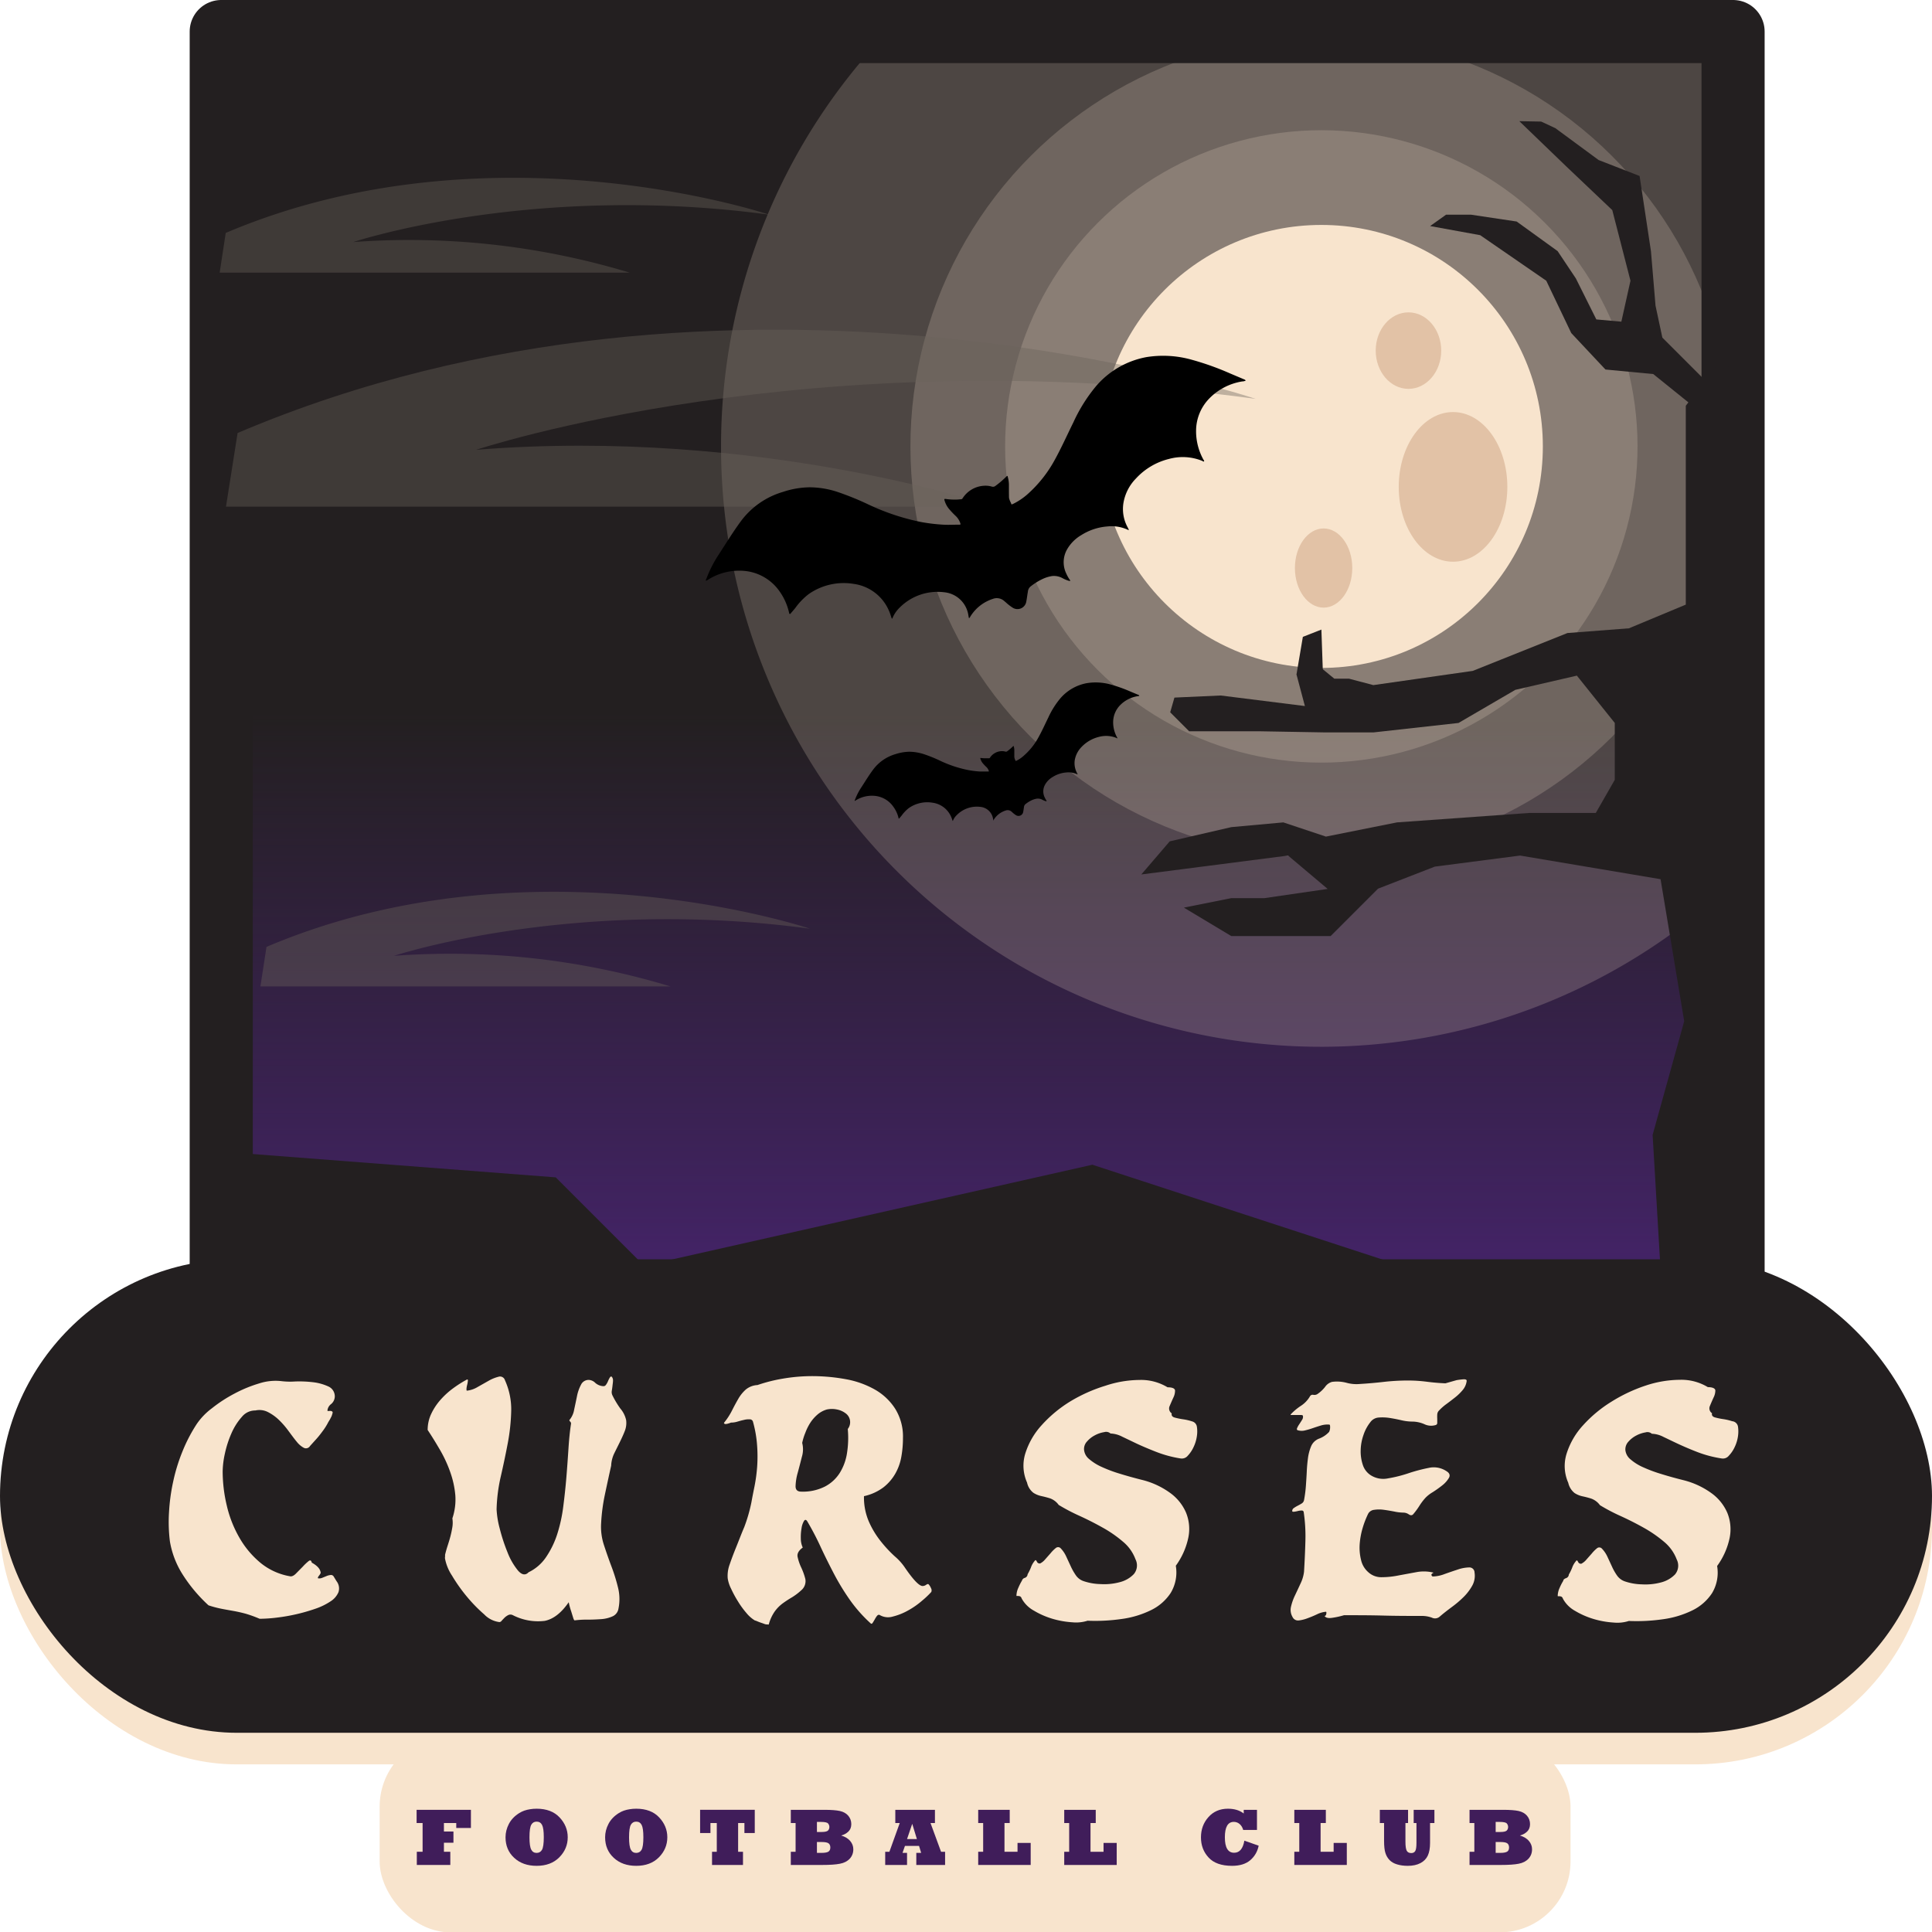 <svg xmlns="http://www.w3.org/2000/svg" xmlns:xlink="http://www.w3.org/1999/xlink" id="Layer_1" width="379.25" height="379.323" data-name="Layer 1"><defs id="defs64"><linearGradient id="linear-gradient" x1="423.58" x2="474.58" y1="1285.42" y2="1285.42" gradientUnits="userSpaceOnUse"><stop id="stop4" offset="0" stop-color="#432366"/><stop id="stop6" offset="1" stop-color="#432366" stop-opacity="0"/></linearGradient><linearGradient xlink:href="#linear-gradient" id="linear-gradient-2" x1="279.2" x2="279.2" y1="558.85" y2="450.81" gradientTransform="translate(-90 -310.985)"/><linearGradient id="linear-gradient-3" x1="342.18" x2="358.64" y1="400.48" y2="400.48" gradientUnits="userSpaceOnUse"><stop id="stop10" offset="0" stop-color="#f8e4cd" stop-opacity="0"/><stop id="stop12" offset="1" stop-color="#f8e4cd"/></linearGradient><linearGradient id="linear-gradient-5" x1="740.3" x2="740.3" y1="644.34" y2="585.22" gradientTransform="rotate(-90 740.3 614.78)" gradientUnits="userSpaceOnUse"><stop id="stop15" offset="0" stop-color="#432366"/><stop id="stop17" offset=".18" stop-color="#432366" stop-opacity=".88"/><stop id="stop19" offset=".52" stop-color="#432366" stop-opacity=".56"/><stop id="stop21" offset=".96" stop-color="#432366" stop-opacity=".05"/><stop id="stop23" offset="1" stop-color="#432366" stop-opacity="0"/></linearGradient><linearGradient id="linear-gradient-6" x1="794.51" x2="849.47" y1="491.29" y2="491.29" gradientUnits="userSpaceOnUse"><stop id="stop26" offset="0" stop-color="#dcbba4" stop-opacity="0"/><stop id="stop28" offset=".02" stop-color="#dcbba4" stop-opacity=".04"/><stop id="stop30" offset=".17" stop-color="#debda5" stop-opacity=".29"/><stop id="stop32" offset=".32" stop-color="#dfbfa5" stop-opacity=".51"/><stop id="stop34" offset=".46" stop-color="#e0c0a5" stop-opacity=".69"/><stop id="stop36" offset=".6" stop-color="#e1c1a6" stop-opacity=".82"/><stop id="stop38" offset=".74" stop-color="#e2c1a6" stop-opacity=".92"/><stop id="stop40" offset=".87" stop-color="#e2c2a6" stop-opacity=".98"/><stop id="stop42" offset=".99" stop-color="#e2c2a6"/></linearGradient><linearGradient id="linear-gradient-7" x1="631.63" x2="686.59" y1="491.29" y2="491.29" gradientUnits="userSpaceOnUse"><stop id="stop45" offset=".01" stop-color="#e2c2a6"/><stop id="stop47" offset=".13" stop-color="#e2c2a6" stop-opacity=".98"/><stop id="stop49" offset=".26" stop-color="#e2c1a6" stop-opacity=".92"/><stop id="stop51" offset=".4" stop-color="#e1c1a6" stop-opacity=".82"/><stop id="stop53" offset=".54" stop-color="#e0c0a5" stop-opacity=".69"/><stop id="stop55" offset=".68" stop-color="#dfbfa5" stop-opacity=".51"/><stop id="stop57" offset=".83" stop-color="#debda5" stop-opacity=".29"/><stop id="stop59" offset=".98" stop-color="#dcbba4" stop-opacity=".04"/><stop id="stop61" offset="1" stop-color="#dcbba4" stop-opacity="0"/></linearGradient><linearGradient xlink:href="#linear-gradient-3" id="linearGradient372" x1="342.18" x2="358.64" y1="400.48" y2="400.48" gradientTransform="translate(-90 -310.985)" gradientUnits="userSpaceOnUse"/><linearGradient xlink:href="#linear-gradient-3" id="linearGradient374" x1="342.18" x2="358.64" y1="400.48" y2="400.48" gradientTransform="translate(-90 -310.985)" gradientUnits="userSpaceOnUse"/><style id="style2">.cls-1{fill:#231f20}.cls-2,.cls-7{fill:#f8e4cd}.cls-3{fill:#69625b;opacity:.4}.cls-7{opacity:.2}.cls-8{fill:#e2c2a6}</style></defs><rect id="rect184" width="233.771" height="38.6" x="74.524" y="340.723" class="cls-2" rx="13.925" ry="13.925" style="fill:#f8e4cd;stroke-width:1"/><g id="text8492" aria-label="FOOTBALL CLUB" style="font-size:15.936px;line-height:1.25;font-family:&quot;CheGuevara Barry&quot;;-inkscape-font-specification:&quot;CheGuevara Barry&quot;;letter-spacing:5.76px;word-spacing:0;fill:#401d5a;stroke-width:1.6"><path id="path888" d="M88.395 366.09H81.82v-2.59h1.136v-5.642h-1.175v-2.591h10.66v3.563h-2.879v-.972h-2.42v1.665h1.868v2.202h-1.868v1.774h1.253z" style="font-family:&quot;Rockwell Extra Bold&quot;;-inkscape-font-specification:&quot;Rockwell Extra Bold, Normal&quot;"/><path id="path890" d="M103.936 360.651q0 1.805.35 2.436.335.638 1.05.638.708 0 1.059-.615.35-.622.35-2.459 0-1.782-.343-2.427-.334-.638-1.066-.638-.7 0-1.05.614-.35.615-.35 2.451m-4.7 0q0-1.354.661-2.622.654-1.26 2.031-2.124.49-.304 1.004-.483.521-.179 1.128-.272.607-.101 1.276-.101 2.91 0 4.506 1.704.793.84 1.198 1.82t.405 2.078q0 2.265-1.65 3.938-1.65 1.672-4.459 1.672-2.715 0-4.404-1.571-1.696-1.564-1.696-4.039" style="font-family:&quot;Rockwell Extra Bold&quot;;-inkscape-font-specification:&quot;Rockwell Extra Bold, Normal&quot;"/><path id="path892" d="M123.484 360.651q0 1.805.35 2.436.335.638 1.05.638.709 0 1.059-.615.35-.622.35-2.459 0-1.782-.342-2.427-.335-.638-1.066-.638-.7 0-1.05.614-.351.615-.351 2.451m-4.7 0q0-1.354.662-2.622.653-1.26 2.03-2.124.49-.304 1.004-.483.521-.179 1.128-.272.607-.101 1.277-.101 2.91 0 4.505 1.704.793.84 1.198 1.82t.405 2.078q0 2.265-1.65 3.938-1.65 1.672-4.458 1.672-2.716 0-4.405-1.571-1.696-1.564-1.696-4.039" style="font-family:&quot;Rockwell Extra Bold&quot;;-inkscape-font-specification:&quot;Rockwell Extra Bold, Normal&quot;"/><path id="path894" d="M145.849 366.09h-6.077v-2.59h.933v-5.642h-1.244v1.968h-2.031v-4.56h10.73v4.56h-2.031v-1.968h-1.237v5.641h.957z" style="font-family:&quot;Rockwell Extra Bold&quot;;-inkscape-font-specification:&quot;Rockwell Extra Bold, Normal&quot;"/><path id="path896" d="M160.363 361.585v2.132h.941q.903 0 1.3-.233.389-.234.389-.825 0-.553-.35-.817-.35-.257-1.355-.257zm0-3.945v1.976h.925q.942 0 1.238-.272.28-.272.28-.716 0-.381-.257-.685-.257-.303-1.408-.303zm.996 8.45h-6.124v-2.59h.941v-5.642h-.941v-2.591h6.614q1.945 0 3.011.225 1.05.234 1.65.926.599.708.599 1.65 0 .918-.568 1.463-.584.56-1.416.778 1.143.342 1.758 1.058.623.732.623 1.642 0 1.09-.7 1.852-.701.755-1.923.988-1.206.241-3.524.241" style="font-family:&quot;Rockwell Extra Bold&quot;;-inkscape-font-specification:&quot;Rockwell Extra Bold, Normal&quot;"/><path id="path898" d="m179.07 358.013-1.019 2.996h1.937zm-1.019 8.077h-4.287v-2.59h.824l2.031-5.642h-.871v-2.591h7.78v2.59h-.87l2.07 5.642h.793v2.591h-5.65v-2.373h.95l-.412-1.362h-2.77l-.475 1.362h.887z" style="font-family:&quot;Rockwell Extra Bold&quot;;-inkscape-font-specification:&quot;Rockwell Extra Bold, Normal&quot;"/><path id="path900" d="M202.322 366.09H192.02v-2.59h.973v-5.642h-.973v-2.591h6.186v2.59h-1.027v5.642h2.56v-1.735h2.583z" style="font-family:&quot;Rockwell Extra Bold&quot;;-inkscape-font-specification:&quot;Rockwell Extra Bold, Normal&quot;"/><path id="path902" d="M219.21 366.09h-10.303v-2.59h.973v-5.642h-.973v-2.591h6.186v2.59h-1.027v5.642h2.56v-1.735h2.583z" style="font-family:&quot;Rockwell Extra Bold&quot;;-inkscape-font-specification:&quot;Rockwell Extra Bold, Normal&quot;"/><path id="path904" d="m244.268 361.32 2.81.989q-.359 1.735-1.643 2.84-1.299 1.112-3.579 1.112-3.112 0-4.606-1.626-1.502-1.618-1.502-3.953 0-2.35 1.47-3.991 1.471-1.642 3.821-1.642 1.907 0 3.105.941v-.723h2.599v3.953h-2.7q-.21-.74-.708-1.168-.498-.42-1.136-.42-1.759 0-1.759 3.027 0 3.035 1.82 3.035 1.596 0 2.008-2.374" style="font-family:&quot;Rockwell Extra Bold&quot;;-inkscape-font-specification:&quot;Rockwell Extra Bold, Normal&quot;"/><path id="path906" d="M264.377 366.09h-10.303v-2.59h.973v-5.642h-.973v-2.591h6.186v2.59h-1.027v5.642h2.56v-1.735h2.584z" style="font-family:&quot;Rockwell Extra Bold&quot;;-inkscape-font-specification:&quot;Rockwell Extra Bold, Normal&quot;"/><path id="path908" d="M271.693 357.858h-.833v-2.591h5.54v2.59h-.513v3.65q0 1.307.249 1.782.249.467.895.467.537 0 .778-.397.241-.389.241-1.595v-3.906h-.545v-2.591h4.07v2.59h-.856v3.923q0 1.501-.436 2.458-.436.95-1.447 1.487-1.012.536-2.49.536-1.19 0-2.109-.287-.933-.28-1.478-.856-.545-.568-.802-1.378-.264-.786-.264-2.412z" style="font-family:&quot;Rockwell Extra Bold&quot;;-inkscape-font-specification:&quot;Rockwell Extra Bold, Normal&quot;"/><path id="path910" d="M293.599 361.585v2.132h.941q.903 0 1.3-.233.389-.234.389-.825 0-.553-.35-.817-.35-.257-1.354-.257zm0-3.945v1.976h.926q.941 0 1.237-.272.28-.272.28-.716 0-.381-.257-.685-.257-.303-1.408-.303zm.996 8.45h-6.124v-2.59h.941v-5.642h-.941v-2.591h6.614q1.945 0 3.011.225 1.05.234 1.65.926.599.708.599 1.65 0 .918-.568 1.463-.584.56-1.416.778 1.144.342 1.758 1.058.623.732.623 1.642 0 1.09-.7 1.852-.7.755-1.922.988-1.207.241-3.525.241" style="font-family:&quot;Rockwell Extra Bold&quot;;-inkscape-font-specification:&quot;Rockwell Extra Bold, Normal&quot;"/></g><rect id="rect186" width="379.25" height="92.95" x="0" y="253.395" class="cls-2" rx="46.48" ry="46.48" style="fill:#f8e4cd"/><path id="rect188" d="M45.26 6.195H340.2v298.72H45.26Z" class="cls-1" style="fill:#231f20"/><path id="rect190" d="M45.83 139.825h286.74v108.03H45.83Z" style="fill:url(#linear-gradient-2)"/><rect id="rect192" width="379.25" height="92.95" x="0" y="247.195" class="cls-1" rx="46.48" ry="46.48" style="fill:#231f20"/><path id="path194" d="M141.54 87.635a117.77 117.77 0 0 0 198.66 85.67V6.195H174.3a117.4 117.4 0 0 0-32.76 81.44" class="cls-7" style="opacity:.2;fill:#f8e4cd"/><circle id="circle196" cx="121.441" cy="245.372" r="80.66" class="cls-7" style="opacity:.2;fill:#f8e4cd" transform="rotate(-45)"/><circle id="circle198" cx="121.441" cy="245.372" r="62.07" class="cls-7" style="opacity:.2;fill:#f8e4cd" transform="rotate(-45)"/><circle id="circle200" cx="259.38" cy="87.635" r="43.48" class="cls-2" style="fill:#f8e4cd"/><ellipse id="ellipse202" cx="259.82" cy="111.505" class="cls-8" rx="5.63" ry="7.77" style="fill:#e2c2a6"/><ellipse id="ellipse204" cx="285.23" cy="95.575" class="cls-8" rx="10.66" ry="14.69" style="fill:#e2c2a6"/><ellipse id="ellipse206" cx="276.48" cy="68.825" class="cls-8" rx="6.43" ry="7.51" style="fill:#e2c2a6"/><path id="polyline208" d="M43.43 253.745V6.195H340.2v247.55" style="fill:none;stroke:#231f20;stroke-width:12.39px;stroke-linecap:round;stroke-linejoin:round"/><path id="polyline210" d="m44.65 226.155 64.44 4.96 17.35 17.35 87.99-19.83 125.16 40.9-296.18-7.44" class="cls-1" style="fill:#231f20"/><path id="path212" d="M44.36 99.455h150.71s-45.77-15.63-101.59-11.16c0 0 65.67-21.9 153-10 0 0-102.71-34.61-199.84 6.7" class="cls-3" style="opacity:.4;fill:#69625b"/><path id="path214" d="M43.12 53.515h80.47a149.3 149.3 0 0 0-54.24-6s35.06-11.69 81.66-5.37c0 0-54.84-18.47-106.7 3.58" class="cls-3" style="opacity:.4;fill:#69625b"/><path id="path216" d="M51.12 193.625h80.47a149.2 149.2 0 0 0-54.24-6s35.06-11.61 81.65-5.32c0 0-54.83-18.48-106.69 3.57" class="cls-3" style="opacity:.4;fill:#69625b"/><path id="polygon218" d="m334.76 74.715-5.31-5.31-3.13-3.13-1.34-6.26-.9-10.72-2.23-14.75-8.04-3.13-8.5-6.26-2.78-1.29-4.29-.08 9.31 8.97 8.94 8.49 3.57 13.86-1.79 8.04-4.91-.44-4.02-8.05-3.58-5.36-8.04-5.81-8.94-1.34h-4.92l-3.13 2.23 9.83 1.79 12.97 8.94 4.91 10.28 6.71 7.15 9.38.89 6.9 5.56-.51.66v39.04l-11.16 4.65-12.08.93-18.58 7.43-19.52 2.79-4.76-1.26h-2.89l-4.54-3.72-2.89 2.89 1.65 6.2-16.53-2.07-9.08.41-.83 2.89 3.72 3.72h13.63l13.22.23h9.3l16.73-1.86 11.15-6.5 12.08-2.79 7.44 9.29v11.16l-3.72 6.5h-13.01l-26.02 1.86-13.95 2.79-8.36-2.79-10.22.93-12.08 2.79-5.58 6.5 28.81-3.71 7.77 6.55-12.42 1.81h-6.5l-9.3 1.86 9.3 5.58h19.51l9.3-9.3 11.15-4.33 16.73-2.17 27.58 4.64 4.64 27.88-6.2 22.31 1.86 31.6 13.94-1.86-.93-191.45-1.86 10.22z" class="cls-1" style="fill:#231f20"/><g id="_8lvMbs" data-name="8lvMbs" transform="translate(-90 -310.985)"><path id="path220" d="M313.65 447.56c-.11.08-.24.06-.36.09a6.15 6.15 0 0 0-3.38 1.73 4.8 4.8 0 0 0-1.4 3.33 6.06 6.06 0 0 0 .76 3c0 .06.11.12.06.18s-.12 0-.18-.05a5.37 5.37 0 0 0-3.45-.2 7 7 0 0 0-3.42 2 4.9 4.9 0 0 0-1.31 2.58 4.07 4.07 0 0 0 .44 2.49c0 .08.09.17.14.26a.09.09 0 0 1-.11 0 4 4 0 0 0-2.14-.35 5.8 5.8 0 0 0-2.68.9 4 4 0 0 0-1.49 1.52 2.67 2.67 0 0 0-.05 2.49 4 4 0 0 0 .33.59s.09.08 0 .13-.09 0-.14 0a3 3 0 0 1-.66-.28 1.85 1.85 0 0 0-1.08-.21 4 4 0 0 0-.9.26 6 6 0 0 0-1.37.85.83.83 0 0 0-.25.5c-.06.34-.09.68-.16 1a.93.93 0 0 1-1.39.65 5 5 0 0 1-.76-.59l-.1-.09a1.15 1.15 0 0 0-1.22-.24 4.22 4.22 0 0 0-2.34 1.85v.09h-.05c-.05 0 0 0 0-.06l-.06-.3a2.79 2.79 0 0 0-2.51-2.31 5.53 5.53 0 0 0-4.62 1.63 3 3 0 0 0-.73 1.07l-.05.09c-.1-.25-.17-.52-.28-.76a4.64 4.64 0 0 0-3.65-2.84 6.3 6.3 0 0 0-4.69 1.05 7 7 0 0 0-1.4 1.46l-.41.49s-.08.12-.15.11-.06-.11-.07-.17a6.1 6.1 0 0 0-1-2.14 5 5 0 0 0-3.57-2.14 6 6 0 0 0-3.89.92l-.14.08c0-.08 0-.14.05-.21a12 12 0 0 1 1.32-2.56c.73-1.13 1.43-2.28 2.24-3.37a8.36 8.36 0 0 1 4.37-3.05 9.4 9.4 0 0 1 2.74-.48 9.6 9.6 0 0 1 2.85.47 28 28 0 0 1 3.28 1.33 23.5 23.5 0 0 0 5.4 1.79 18 18 0 0 0 2.32.29h1.69c.1 0 .1-.05.07-.12a1.8 1.8 0 0 0-.54-.82 8 8 0 0 1-.68-.73 2.5 2.5 0 0 1-.42-.8c-.06-.19 0-.21.15-.18a6 6 0 0 0 1.1.05h.46c.08 0 .12-.05.16-.11a2.83 2.83 0 0 1 2.2-1.28 2.4 2.4 0 0 1 .81.08.42.42 0 0 0 .4-.08 11 11 0 0 0 1.1-.94c.11-.12.13-.12.17.05a2.7 2.7 0 0 1 .1.75v1.29a2 2 0 0 0 .25.73c0 .09.11 0 .16 0a6.2 6.2 0 0 0 1.46-1 13 13 0 0 0 2.86-3.58c.71-1.27 1.3-2.6 1.94-3.9a16.5 16.5 0 0 1 2.39-3.8 9 9 0 0 1 5.16-2.95 10.9 10.9 0 0 1 4.72.27 29 29 0 0 1 3.93 1.41l1.59.66s.05.07.08.13"/></g><g id="_8lvMbs-2" data-name="8lvMbs" transform="translate(-90 -310.985)"><path id="path233" d="M334.53 385.7a1.7 1.7 0 0 1-.69.16 11.6 11.6 0 0 0-6.4 3.29 9.1 9.1 0 0 0-2.65 6.32 11.5 11.5 0 0 0 1.44 5.74c.06.1.21.23.11.34s-.23-.05-.33-.09a10.18 10.18 0 0 0-6.56-.38 13 13 0 0 0-6.45 3.82 9 9 0 0 0-2.48 4.88 7.48 7.48 0 0 0 .83 4.71l.25.5a.15.15 0 0 1-.19 0 7.6 7.6 0 0 0-4.07-.66 11.16 11.16 0 0 0-5.09 1.7 7.67 7.67 0 0 0-2.83 2.88 5.09 5.09 0 0 0-.09 4.71 7 7 0 0 0 .64 1.14c.05.07.15.15.1.23s-.19 0-.28 0a6 6 0 0 1-1.25-.53 3.5 3.5 0 0 0-2-.4 7 7 0 0 0-1.71.5 12 12 0 0 0-2.59 1.6 1.5 1.5 0 0 0-.47 1c-.12.63-.18 1.27-.31 1.91a1.75 1.75 0 0 1-2.63 1.23 9.3 9.3 0 0 1-1.45-1.13l-.19-.15a2.19 2.19 0 0 0-2.31-.47 8.1 8.1 0 0 0-4.43 3.51l-.11.18a.2.2 0 0 1-.09.07c-.07 0-.07-.06-.08-.11s-.07-.38-.1-.57a5.31 5.31 0 0 0-4.77-4.39 10.5 10.5 0 0 0-8.68 3 6.1 6.1 0 0 0-1.39 2 1 1 0 0 1-.08.15l-.08.05c-.19-.48-.31-1-.52-1.45a8.8 8.8 0 0 0-6.92-5.38 12 12 0 0 0-8.89 2 12.9 12.9 0 0 0-2.65 2.76c-.26.31-.52.62-.79.92-.07.09-.14.24-.27.21s-.12-.19-.15-.3a11.6 11.6 0 0 0-1.81-4.07 9.46 9.46 0 0 0-6.77-4.06 11.42 11.42 0 0 0-7.39 1.76l-.26.15h-.06c-.06-.15 0-.28.08-.4a23.5 23.5 0 0 1 2.5-4.86c1.39-2.15 2.73-4.33 4.25-6.4a15.8 15.8 0 0 1 8.29-5.78 17.3 17.3 0 0 1 5.19-.9 17.8 17.8 0 0 1 5.41.88 56 56 0 0 1 6.21 2.52 45.2 45.2 0 0 0 10.25 3.41 34.5 34.5 0 0 0 4.41.53c.95.06 1.89 0 2.84 0h.36c.18 0 .18-.1.14-.25a3.5 3.5 0 0 0-1-1.54 16 16 0 0 1-1.3-1.39 4.6 4.6 0 0 1-.79-1.52c-.11-.35-.08-.4.28-.34a12 12 0 0 0 2.08.11c.29 0 .58-.05.88-.06a.37.37 0 0 0 .3-.21 5.34 5.34 0 0 1 4.19-2.44 4.3 4.3 0 0 1 1.52.16.78.78 0 0 0 .75-.15 18 18 0 0 0 2.09-1.79c.22-.22.25-.22.32.09a5.8 5.8 0 0 1 .21 1.43v2.45c0 .54.32.93.47 1.39.06.17.21 0 .31 0a12.8 12.8 0 0 0 2.77-1.83 25 25 0 0 0 5.43-6.8c1.33-2.41 2.45-4.92 3.67-7.39a31.5 31.5 0 0 1 4.53-7.2 17.1 17.1 0 0 1 9.79-5.61 20.7 20.7 0 0 1 8.95.52 54.6 54.6 0 0 1 7.45 2.66l3 1.27c-.04.04.06.05.11.16"/></g><path id="path236" d="M66.07 310.395a2.32 2.32 0 0 1 .37 2.15 4 4 0 0 1-1.57 1.81 12.7 12.7 0 0 1-2.93 1.43 36 36 0 0 1-7.52 1.74 29 29 0 0 1-3.45.24 24 24 0 0 0-2.76-1c-.85-.23-1.67-.41-2.46-.55s-1.6-.28-2.4-.44a21 21 0 0 1-2.42-.65 30 30 0 0 1-5.12-6.12 17.5 17.5 0 0 1-2.46-6.45 31 31 0 0 1-.17-5.74 37.6 37.6 0 0 1 .82-6 35 35 0 0 1 1.81-5.88 31 31 0 0 1 2.8-5.39 13 13 0 0 1 3-3.11 27.6 27.6 0 0 1 4.41-2.87 26 26 0 0 1 4.85-2 10.4 10.4 0 0 1 4.37-.45 14 14 0 0 0 2.66.07 23 23 0 0 1 3.52.14 9.9 9.9 0 0 1 3 .82 2.12 2.12 0 0 1 1.3 2 2 2 0 0 1-.72 1.47 1.77 1.77 0 0 0-.72 1.26c0 .09.08.13.24.1a1.7 1.7 0 0 1 .45 0 .47.47 0 0 1 .3.17c.07.1 0 .3-.1.62s-.18.43-.27.61a6 6 0 0 1-.31.55 6 6 0 0 0-.31.55 12 12 0 0 1-1 1.53c-.39.53-.76 1-1.12 1.4l-1.3 1.44a.93.93 0 0 1-1.2.37 4.45 4.45 0 0 1-1.4-1.19c-.5-.59-1-1.29-1.6-2.09a16.5 16.5 0 0 0-1.88-2.18 9 9 0 0 0-2.19-1.57 3.65 3.65 0 0 0-2.46-.31 3.35 3.35 0 0 0-2.63 1.23 12.1 12.1 0 0 0-2.05 3.21 20.6 20.6 0 0 0-1.3 4 17.3 17.3 0 0 0-.44 3.49 29 29 0 0 0 .79 6.66 23 23 0 0 0 2.42 6.25 18.1 18.1 0 0 0 4.13 5 12.47 12.47 0 0 0 5.85 2.7c.36.09.77-.09 1.22-.55s.9-.91 1.34-1.36a10 10 0 0 1 1.12-1.06c.32-.25.53-.15.62.3 1 .55 1.57 1.14 1.71 1.78a.39.39 0 0 1 0 .34 2 2 0 0 1-.27.41 2 2 0 0 0-.24.38c0 .11 0 .17.07.17a1.5 1.5 0 0 0 .78-.1l.86-.35a2.6 2.6 0 0 1 .78-.2.61.61 0 0 1 .58.24z" class="cls-2" style="fill:#f8e4cd"/><path id="path238" d="M122.91 278.765a4.3 4.3 0 0 1-.28 2.18c-.27.69-.59 1.39-.95 2.12s-.73 1.47-1.1 2.22a6.2 6.2 0 0 0-.61 2.43q-.61 2.73-1.23 5.67a36 36 0 0 0-.74 5.63 11.4 11.4 0 0 0 .54 4.23q.69 2.12 1.47 4.2a35 35 0 0 1 1.3 4.17 9.3 9.3 0 0 1 .1 4.13 2 2 0 0 1-1.16 1.54 6.5 6.5 0 0 1-2.25.55c-.87.06-1.77.1-2.7.1a18 18 0 0 0-2.49.14c-.1 0-.2-.19-.31-.55s-.24-.78-.38-1.23a13 13 0 0 1-.48-1.78q-2.17 3.15-4.71 3.66a10.83 10.83 0 0 1-6.28-1.13 1 1 0 0 0-.89 0 3 3 0 0 0-.72.51c-.2.21-.39.4-.55.58a.62.62 0 0 1-.44.28 5 5 0 0 1-3-1.51 30 30 0 0 1-3.42-3.51 32.4 32.4 0 0 1-2.9-4.1 9.2 9.2 0 0 1-1.37-3.32 1.1 1.1 0 0 1 0-.37 1.6 1.6 0 0 0 0-.38c.14-.59.31-1.19.51-1.81s.39-1.23.55-1.84.28-1.22.38-1.81a5.5 5.5 0 0 0 0-1.71 11.6 11.6 0 0 0 .58-4.54 18.3 18.3 0 0 0-1-4.55 25 25 0 0 0-2-4.33q-1.2-2.08-2.43-3.93a7.3 7.3 0 0 1 .72-3.21 11.6 11.6 0 0 1 1.85-2.77 15.6 15.6 0 0 1 2.49-2.25 23 23 0 0 1 2.66-1.68c.14 0 .2 0 .17.28a5 5 0 0 1-.13.75 4.6 4.6 0 0 0-.14.78c0 .25 0 .38.1.38a5.1 5.1 0 0 0 2.09-.72l2.18-1.23a7.6 7.6 0 0 1 1.92-.78 1 1 0 0 1 1.26.68 13.84 13.84 0 0 1 1.23 6 39 39 0 0 1-.68 6.39c-.41 2.16-.87 4.34-1.37 6.52a32.3 32.3 0 0 0-.82 6.42 17.4 17.4 0 0 0 .61 3.76 35 35 0 0 0 1.54 4.71 13 13 0 0 0 2.05 3.56c.75.86 1.45 1 2.08.34a8.7 8.7 0 0 0 3.45-3 17.6 17.6 0 0 0 2.16-4.44 30 30 0 0 0 1.19-5.4c.25-1.94.46-3.87.62-5.81s.29-3.81.41-5.63.28-3.46.51-4.92a.57.57 0 0 0-.21-.41c-.13-.14-.16-.25-.06-.34a4.23 4.23 0 0 0 .88-2c.19-.87.37-1.73.55-2.6a8.1 8.1 0 0 1 .79-2.26 1.65 1.65 0 0 1 1.53-.95 1.94 1.94 0 0 1 1.27.58 2.6 2.6 0 0 0 1.6.65c.18 0 .35-.05.51-.28a3.4 3.4 0 0 0 .41-.75 5 5 0 0 1 .35-.68c.11-.18.24-.23.37-.14a1.1 1.1 0 0 1 .24.79c0 .3-.06.61-.1 1s-.09.67-.14 1a1.46 1.46 0 0 0 .14.88 18 18 0 0 0 1.54 2.57 5.2 5.2 0 0 1 1.14 2.27" class="cls-2" style="fill:#f8e4cd"/><path id="path240" d="M182.81 312.505a18 18 0 0 1-1.84 1.74 15.7 15.7 0 0 1-2.7 1.88 12 12 0 0 1-3 1.2 3.23 3.23 0 0 1-2.6-.31c-.18-.09-.35 0-.51.17a5 5 0 0 0-.44.69c-.14.25-.28.47-.41.68s-.28.24-.41.1a28.2 28.2 0 0 1-4.2-4.78 47 47 0 0 1-3.11-5.16c-.91-1.75-1.77-3.48-2.56-5.19s-1.65-3.34-2.56-4.88c-.23-.37-.45-.39-.65-.07a3.8 3.8 0 0 0-.48 1.43 9.7 9.7 0 0 0-.14 2 4.2 4.2 0 0 0 .38 1.78c-.82.59-1.16 1.22-1 1.88a9.7 9.7 0 0 0 .72 2.08 12.5 12.5 0 0 1 .79 2.22 2.34 2.34 0 0 1-.82 2.22 11.5 11.5 0 0 1-1.81 1.37c-.62.36-1.21.75-1.78 1.16a7.3 7.3 0 0 0-1.57 1.57 8.1 8.1 0 0 0-1.2 2.59c0 .05-.13 0-.41 0s-.58-.16-.92-.27-.65-.23-.92-.34a2.2 2.2 0 0 0-.48-.17 6.5 6.5 0 0 1-1.64-1.44 17 17 0 0 1-1.67-2.29 22 22 0 0 1-1.37-2.53 6.7 6.7 0 0 1-.65-2 6.4 6.4 0 0 1 .38-2.73c.34-1 .76-2.12 1.26-3.35s1-2.57 1.61-4a30.6 30.6 0 0 0 1.4-4.85c.18-1 .38-2 .61-3.14a32 32 0 0 0 .51-3.73 29 29 0 0 0 0-4.27 23 23 0 0 0-.82-4.71.63.63 0 0 0-.62-.44 3.6 3.6 0 0 0-1.09.1c-.41.09-.84.2-1.3.34a4.4 4.4 0 0 1-1.3.2c-.72.28-1.16.35-1.29.21s-.1-.14 0-.27a13 13 0 0 0 1.5-2.33q.62-1.23 1.23-2.28a7.3 7.3 0 0 1 1.47-1.82 3.92 3.92 0 0 1 2.29-.88 31 31 0 0 1 5.05-1.27 34 34 0 0 1 6.12-.48 36.7 36.7 0 0 1 6.28.62 18 18 0 0 1 5.57 2 11.4 11.4 0 0 1 4 3.76 10.3 10.3 0 0 1 1.54 5.77 20.7 20.7 0 0 1-.31 3.62 10.2 10.2 0 0 1-1.16 3.31 9.2 9.2 0 0 1-2.35 2.74 9.8 9.8 0 0 1-3.83 1.74 11.9 11.9 0 0 0 1 5.09 17.5 17.5 0 0 0 2.39 3.89 25 25 0 0 0 2.66 2.84 11 11 0 0 1 1.84 2q2.59 3.82 3.62 3.82a1.2 1.2 0 0 0 .69-.24c.23-.15.38-.19.48-.1a2.4 2.4 0 0 1 .47.75.85.85 0 0 1 .06.76m-16.39-32a2.15 2.15 0 0 0-.48-3.11 4 4 0 0 0-1.64-.71 4.7 4.7 0 0 0-2 0 4.9 4.9 0 0 0-1.78.95 7.6 7.6 0 0 0-1.43 1.61 10 10 0 0 0-1 2 11 11 0 0 0-.62 2 5.1 5.1 0 0 1-.07 2.76c-.27 1.07-.54 2.12-.82 3.14a10.6 10.6 0 0 0-.41 2.6c0 .71.37 1.06 1.1 1.06a9.6 9.6 0 0 0 4.67-1 7.6 7.6 0 0 0 2.94-2.73 10.3 10.3 0 0 0 1.4-3.93 19 19 0 0 0 .14-4.61z" class="cls-2" style="fill:#f8e4cd"/><path id="path242" d="M234.94 280.015a6.1 6.1 0 0 1 0 1.94 7.3 7.3 0 0 1-.65 2.12 6.3 6.3 0 0 1-1.12 1.67 1.51 1.51 0 0 1-1.4.55 22.6 22.6 0 0 1-4.77-1.28c-1.41-.55-2.67-1.08-3.79-1.6l-2.93-1.4a5.4 5.4 0 0 0-2.29-.62 1.28 1.28 0 0 0-1.23-.27 5.7 5.7 0 0 0-1.81.61 5.2 5.2 0 0 0-1.57 1.23 2.14 2.14 0 0 0-.58 1.64 2.67 2.67 0 0 0 1 1.81 10.1 10.1 0 0 0 2.53 1.57 27 27 0 0 0 3.58 1.33c1.35.42 2.75.8 4.2 1.17a15.8 15.8 0 0 1 5.57 2.56 9.3 9.3 0 0 1 3.14 3.89 8.5 8.5 0 0 1 .45 4.89 14.35 14.35 0 0 1-2.46 5.53 7.78 7.78 0 0 1-1 5.33 9.6 9.6 0 0 1-3.86 3.38 18.7 18.7 0 0 1-5.77 1.74 36.3 36.3 0 0 1-6.69.34 7.4 7.4 0 0 1-3 .31 17.6 17.6 0 0 1-3.86-.68 15.8 15.8 0 0 1-3.68-1.61 6 6 0 0 1-2.4-2.39.7.7 0 0 0-.3-.41 1.1 1.1 0 0 0-.34-.07.7.7 0 0 0-.28 0c-.07 0-.1 0-.1-.11a3.9 3.9 0 0 1 .38-1.53 12 12 0 0 1 .71-1.4.76.76 0 0 1 .55-.52.8.8 0 0 0 .55-.71 10 10 0 0 0 .65-1.33 4 4 0 0 1 .78-1.34c.09-.18.22-.12.38.17a.59.59 0 0 0 .65.38 3.2 3.2 0 0 0 1-.82l1.06-1.2a6.8 6.8 0 0 1 1-1 .7.7 0 0 1 .93 0 5.8 5.8 0 0 1 1.12 1.64l.89 1.92a11.4 11.4 0 0 0 1 1.77 3 3 0 0 0 1.53 1.16 11.1 11.1 0 0 0 3.32.58 11.7 11.7 0 0 0 3.75-.37 5.75 5.75 0 0 0 2.77-1.57 2.66 2.66 0 0 0 .34-2.94 8.13 8.13 0 0 0-2.46-3.45 24 24 0 0 0-4-2.77q-2.19-1.23-4.51-2.29a37 37 0 0 1-4.1-2.15 3.6 3.6 0 0 0-1.7-1.29c-.6-.19-1.17-.33-1.71-.45a4.6 4.6 0 0 1-1.57-.65 3.45 3.45 0 0 1-1.23-2 8.1 8.1 0 0 1-.31-5.81 14.8 14.8 0 0 1 3.21-5.49 25.4 25.4 0 0 1 5.57-4.62 30.7 30.7 0 0 1 6.92-3.09 21.5 21.5 0 0 1 6.69-1.13 10 10 0 0 1 5.5 1.44c1 0 1.45.26 1.47.64a3.06 3.06 0 0 1-.34 1.4c-.25.55-.49 1.1-.72 1.64a1.15 1.15 0 0 0 .41 1.44c-.09.41.1.68.58.82a14 14 0 0 0 1.64.34 10.3 10.3 0 0 1 1.77.41 1.27 1.27 0 0 1 .94 1" class="cls-2" style="fill:#f8e4cd"/><path id="path244" d="M289.45 308.685a4 4 0 0 1-.44 2.56 10 10 0 0 1-1.71 2.25 20.5 20.5 0 0 1-2.36 2c-.86.64-1.64 1.25-2.32 1.84a1.38 1.38 0 0 1-1.54.21 5.7 5.7 0 0 0-1.88-.34c-2.5 0-5.05 0-7.65-.07s-5.17-.07-7.72-.07a16 16 0 0 1-2.32.51c-.77.12-1.27 0-1.5-.37.18 0 .29-.14.34-.41s0-.41-.07-.41a5 5 0 0 0-1.77.51c-.64.3-1.27.56-1.88.78a7 7 0 0 1-1.71.42 1.19 1.19 0 0 1-1.2-.69 2.73 2.73 0 0 1-.3-2 10.4 10.4 0 0 1 .78-2.22c.37-.78.73-1.55 1.09-2.33a7.3 7.3 0 0 0 .69-2.32q.19-3.13.27-6.11a32 32 0 0 0-.34-5.64.37.37 0 0 0-.41-.27 3 3 0 0 0-.75.1 6 6 0 0 1-.75.14c-.23 0-.34 0-.34-.17a.69.69 0 0 1 .34-.57 6 6 0 0 1 .75-.45c.27-.14.53-.28.78-.44a1 1 0 0 0 .45-.65 24 24 0 0 0 .37-2.87c.07-1 .13-1.89.17-2.8s.13-1.79.24-2.63a9 9 0 0 1 .65-2.36 2.75 2.75 0 0 1 1.57-1.43 5.2 5.2 0 0 0 1.92-1.3 2 2 0 0 0 .2-.82c0-.41 0-.62-.2-.62a4.4 4.4 0 0 0-1.61.18c-.52.16-1.05.33-1.57.51a15 15 0 0 1-1.5.44 2.65 2.65 0 0 1-1.4 0c-.23-.05-.3-.18-.21-.41a4 4 0 0 1 .41-.75c.18-.28.37-.56.55-.86a1.08 1.08 0 0 0 .2-.78c0-.14-.13-.21-.41-.21h-1.74c-.25 0-.33 0-.24-.14a11 11 0 0 1 2-1.67 5.6 5.6 0 0 0 1.78-1.88.59.59 0 0 1 .65-.27 1.1 1.1 0 0 0 .78-.14 6.6 6.6 0 0 0 1.51-1.4 2.47 2.47 0 0 1 1.36-1 7.3 7.3 0 0 1 2.84.17 7.3 7.3 0 0 0 2.63.24 84 84 0 0 0 4.68-.41 42 42 0 0 1 4.75-.27 29 29 0 0 1 3.75.24c1.23.16 2.44.26 3.62.31l2.19-.62a13 13 0 0 1 1.43-.17c.41 0 .6.1.55.38a3.4 3.4 0 0 1-.75 1.7 10 10 0 0 1-1.47 1.44c-.57.45-1.15.9-1.74 1.33a10 10 0 0 0-1.57 1.4 1.24 1.24 0 0 0-.24.68 8 8 0 0 0 0 .86v.78a.41.41 0 0 1-.31.41 3.05 3.05 0 0 1-2.22-.17 6 6 0 0 0-2.36-.51 9.6 9.6 0 0 1-2.18-.27c-.78-.18-1.55-.33-2.32-.45a9.4 9.4 0 0 0-2.16-.07 2.21 2.21 0 0 0-1.6.93 8.2 8.2 0 0 0-1.33 2.49 9.6 9.6 0 0 0-.55 3 8.3 8.3 0 0 0 .41 2.84 3.8 3.8 0 0 0 1.47 2 4.57 4.57 0 0 0 3.48.68 26 26 0 0 0 4-1 32 32 0 0 1 4-1.06 4.5 4.5 0 0 1 3.49.65c.59.36.75.8.48 1.3a5.3 5.3 0 0 1-1.3 1.47 22 22 0 0 1-1.91 1.36 6.6 6.6 0 0 0-1.37 1.06 11 11 0 0 0-1.2 1.57 14 14 0 0 1-1.26 1.71c-.23.23-.51.23-.85 0a1.9 1.9 0 0 0-1.06-.34 9 9 0 0 1-1.78-.21c-.68-.13-1.37-.25-2.05-.34a6.6 6.6 0 0 0-1.88 0 1.52 1.52 0 0 0-1.19.75 18 18 0 0 0-1.1 2.84 15 15 0 0 0-.58 3.21 10 10 0 0 0 .28 3.07 4.45 4.45 0 0 0 1.4 2.36 3.76 3.76 0 0 0 2.66 1 17 17 0 0 0 3.31-.35l3.52-.65a7.8 7.8 0 0 1 3.35.11c-.5.23-.57.48-.2.75a7 7 0 0 0 2.35-.48c.89-.32 1.75-.61 2.6-.89a7.4 7.4 0 0 1 2.22-.41 1 1 0 0 1 1.06 1" class="cls-2" style="fill:#f8e4cd"/><path id="path246" d="M341.16 280.015a6.4 6.4 0 0 1 0 1.94 7.3 7.3 0 0 1-.65 2.12 6.3 6.3 0 0 1-1.13 1.67 1.5 1.5 0 0 1-1.4.55 22.5 22.5 0 0 1-4.71-1.23 63 63 0 0 1-3.79-1.6c-1.11-.52-2.1-1-2.94-1.4a5.3 5.3 0 0 0-2.29-.62 1.28 1.28 0 0 0-1.23-.27 5.9 5.9 0 0 0-1.81.61 5.3 5.3 0 0 0-1.57 1.23 2.22 2.22 0 0 0-.58 1.64 2.73 2.73 0 0 0 1 1.81 9.8 9.8 0 0 0 2.52 1.57 28 28 0 0 0 3.59 1.33c1.34.42 2.74.8 4.2 1.17a15.9 15.9 0 0 1 5.57 2.56 9.3 9.3 0 0 1 3.14 3.89 8.6 8.6 0 0 1 .45 4.89 14.35 14.35 0 0 1-2.46 5.53 7.78 7.78 0 0 1-1 5.33 9.67 9.67 0 0 1-3.86 3.38 18.8 18.8 0 0 1-5.77 1.74 36.3 36.3 0 0 1-6.7.34 7.4 7.4 0 0 1-3 .31 17.5 17.5 0 0 1-3.86-.68 16 16 0 0 1-3.69-1.61 6 6 0 0 1-2.39-2.39.67.67 0 0 0-.31-.41 1 1 0 0 0-.34-.07.7.7 0 0 0-.27 0c-.07 0-.1 0-.1-.11a3.9 3.9 0 0 1 .37-1.53 10.5 10.5 0 0 1 .72-1.4c0-.23.23-.4.55-.52a.79.79 0 0 0 .54-.71 8.7 8.7 0 0 0 .65-1.33 4 4 0 0 1 .79-1.34c.09-.18.21-.12.37.17a.59.59 0 0 0 .65.38 3.2 3.2 0 0 0 1-.82l1.06-1.2a6.8 6.8 0 0 1 1-1 .69.69 0 0 1 .92 0 5.8 5.8 0 0 1 1.13 1.64l.89 1.92a10.6 10.6 0 0 0 1 1.77 3.07 3.07 0 0 0 1.54 1.16 11 11 0 0 0 3.31.58 11.8 11.8 0 0 0 3.76-.37 5.84 5.84 0 0 0 2.77-1.57 2.68 2.68 0 0 0 .34-2.94 8.3 8.3 0 0 0-2.46-3.45 25 25 0 0 0-4-2.77q-2.19-1.23-4.51-2.29a36 36 0 0 1-4.1-2.15 3.66 3.66 0 0 0-1.71-1.29c-.59-.19-1.16-.33-1.71-.45a4.6 4.6 0 0 1-1.57-.65 3.55 3.55 0 0 1-1.23-2 8.1 8.1 0 0 1-.3-5.81 14.8 14.8 0 0 1 3.21-5.49 25.6 25.6 0 0 1 5.56-4.62 31 31 0 0 1 6.73-3.17 21.6 21.6 0 0 1 6.7-1.13 10 10 0 0 1 5.5 1.44c.95 0 1.44.26 1.47.64a3.1 3.1 0 0 1-.35 1.4c-.25.55-.49 1.1-.71 1.64a1.14 1.14 0 0 0 .41 1.44c-.1.41.1.68.58.82a13 13 0 0 0 1.64.34 10.5 10.5 0 0 1 1.74.41 1.27 1.27 0 0 1 1.13 1.03" class="cls-2" style="fill:#f8e4cd"/><path id="polyline346" d="m254.5 132.395 1.25-7.38 3.64-1.43.36 10.43" class="cls-1" style="fill:#231f20"/></svg>